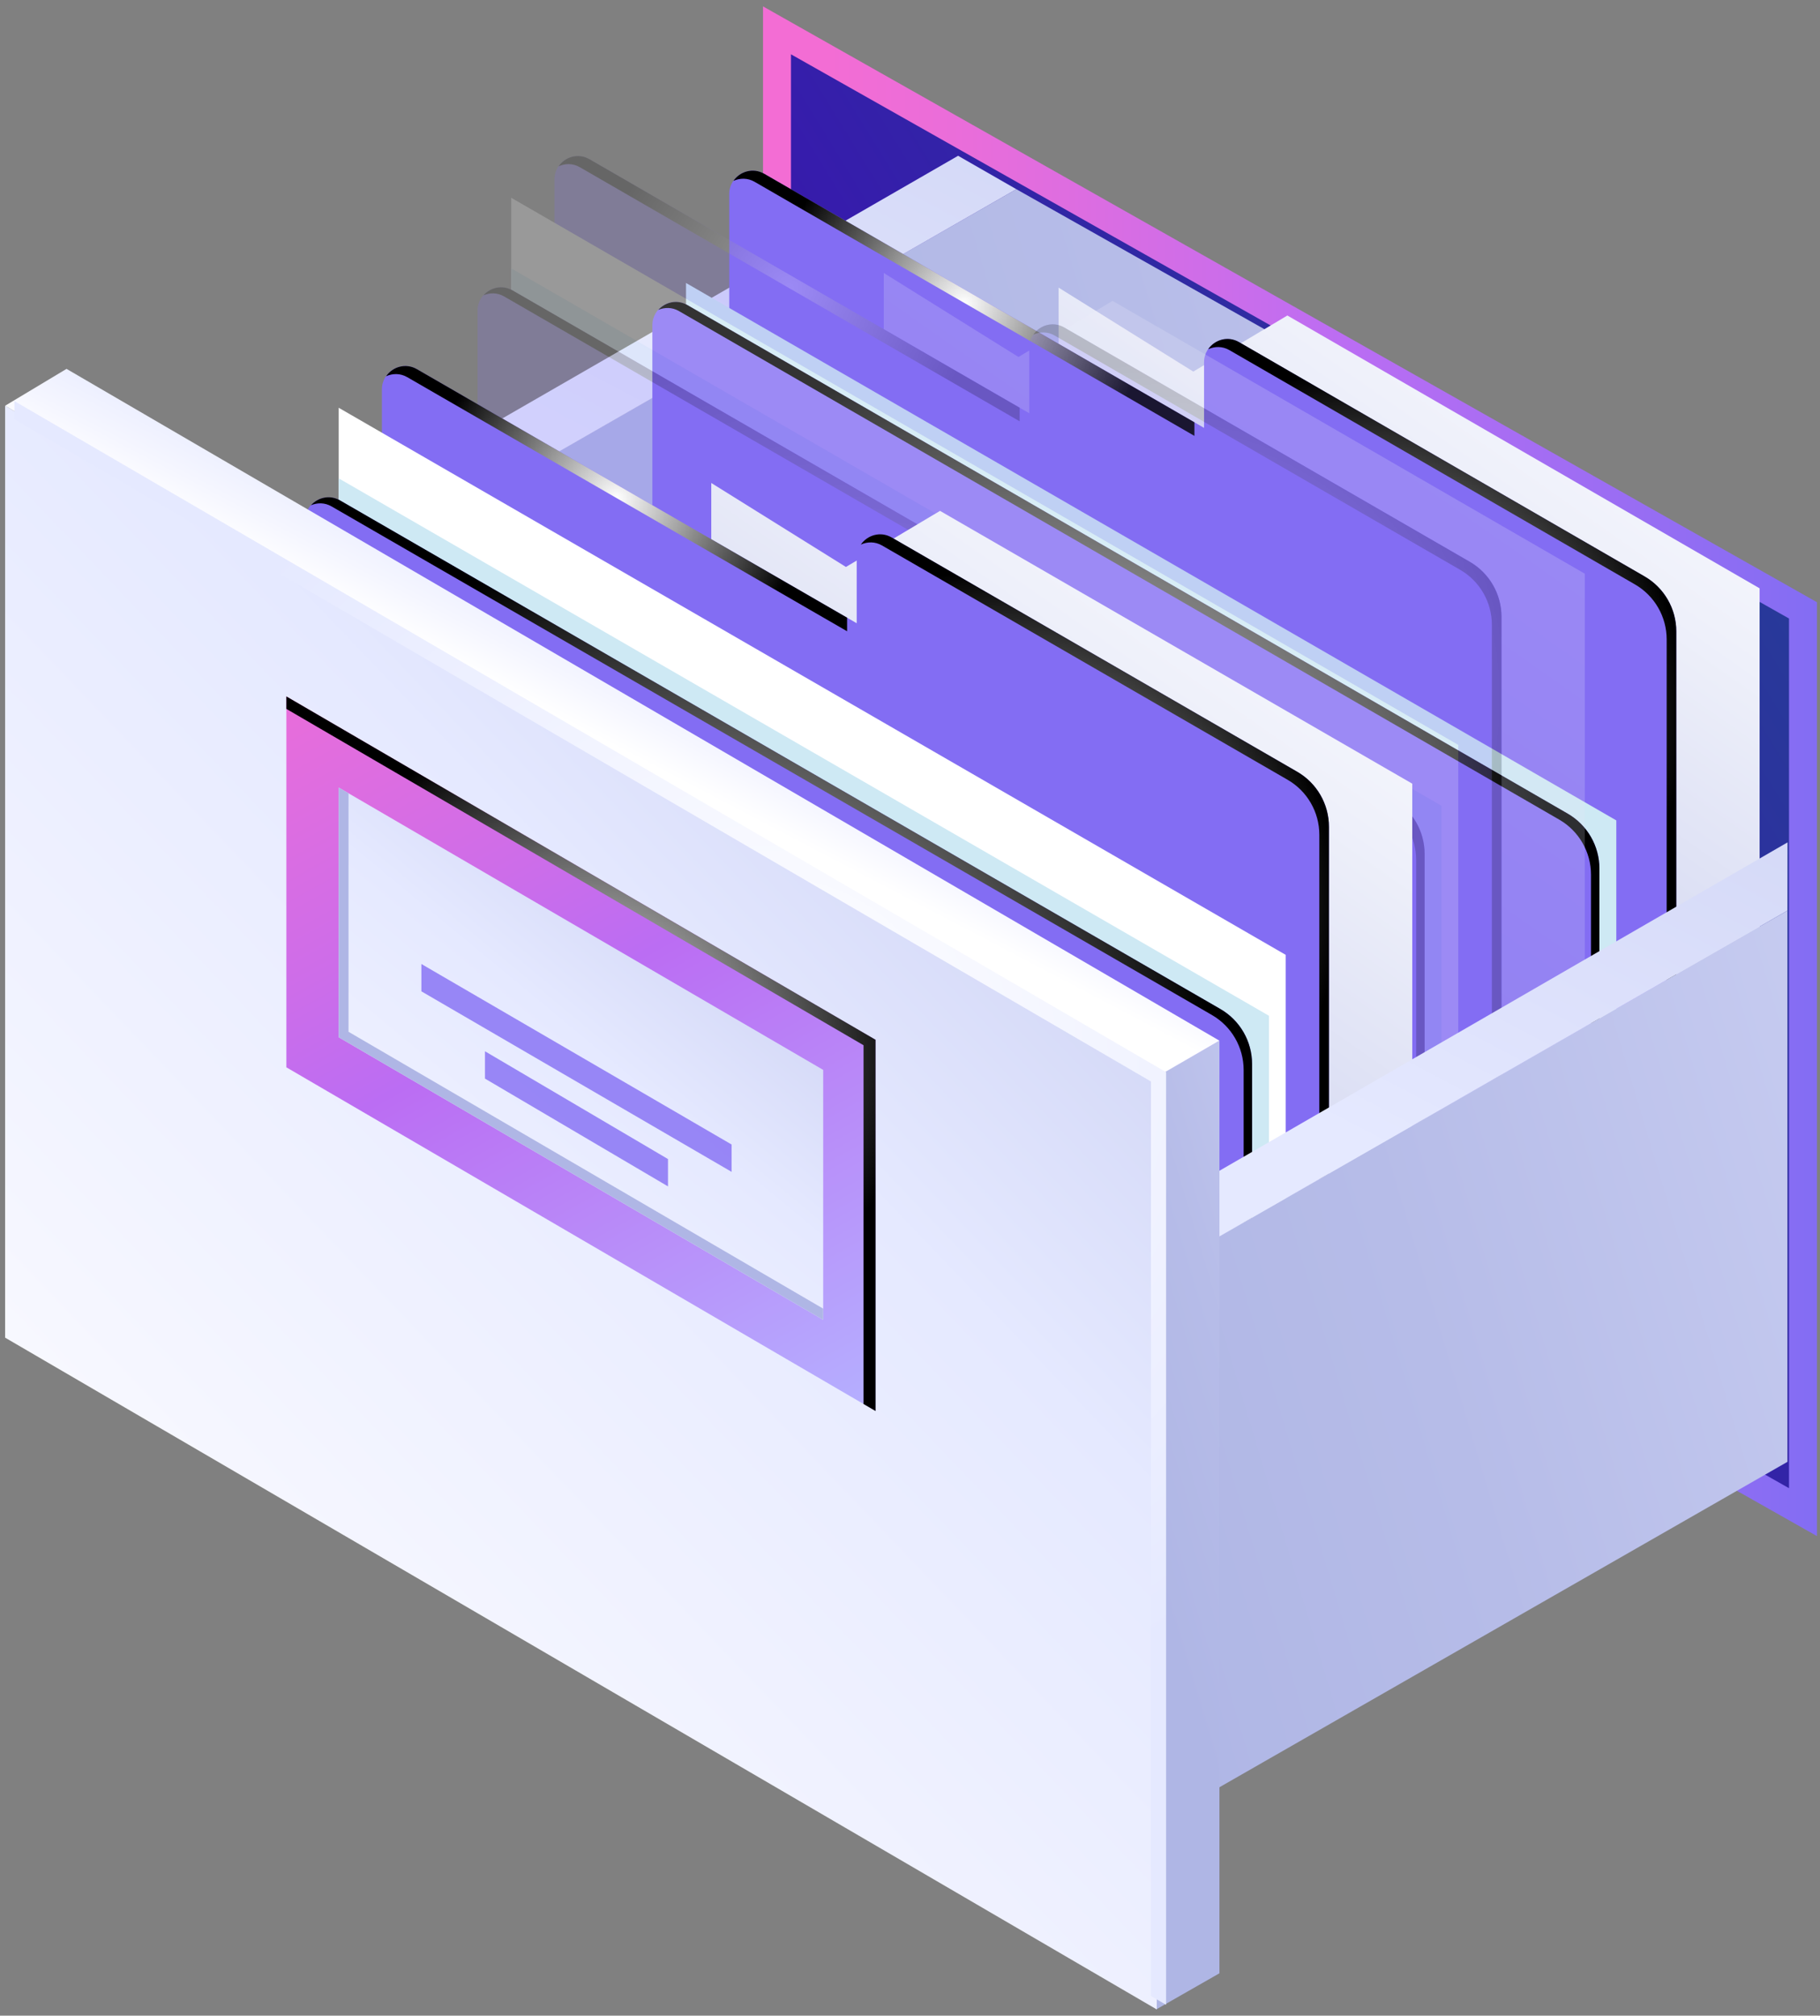 <svg width="271" height="300" viewBox="0 0 271 300" fill="none" xmlns="http://www.w3.org/2000/svg">
<rect x="0" y="0" width="271" height="300" fill="#808080" stroke="none"/>
<path d="M268.464 90.843V225.06L115.695 138.653V4.519L268.464 90.843Z" fill="url(#paint0_linear_27_1160)"/>
<path d="M270.543 228.623L113.616 139.866V0.953L270.543 89.629V228.623ZM117.776 137.439L266.384 221.494V92.056L117.776 8.082V137.439Z" fill="url(#paint1_linear_27_1160)"/>
<path d="M53.505 84.18V166.217L224.109 69.211L151.334 28.159L53.505 84.18Z" fill="url(#paint2_linear_27_1160)"/>
<path d="M45.181 79.339L53.623 84.18L151.334 28.159L142.662 23.186L45.181 79.339Z" fill="url(#paint3_linear_27_1160)"/>
<path d="M191.69 46.958L177.68 55.307L157.627 42.808V156.304L241.429 222.443L262.007 209.788V87.563L191.69 46.958Z" fill="url(#paint4_linear_27_1160)"/>
<path d="M179.284 53.923V63.683L113.792 25.865C111.479 24.529 108.586 26.199 108.586 28.872V149.381L233.54 222.024C236.469 223.727 240.099 223.675 242.978 221.89L245.646 220.236C248.105 218.712 249.601 216.025 249.601 213.132V93.972C249.601 90.596 247.8 87.476 244.876 85.787L184.49 50.917C182.176 49.58 179.284 51.251 179.284 53.923Z" fill="#836DF3"/>
<path d="M112.36 27.059L177.851 64.876V62.855L113.792 25.865C112.123 24.901 110.168 25.515 109.2 26.928C110.162 26.489 111.315 26.455 112.36 27.059Z" fill="url(#paint5_radial_27_1160)"/>
<path d="M244.876 85.787L184.49 50.916C182.821 49.952 180.866 50.566 179.897 51.979C180.859 51.54 182.012 51.506 183.058 52.11L243.444 86.981C246.368 88.669 248.168 91.789 248.168 95.166V214.325C248.168 216.488 247.332 218.535 245.882 220.068C248.195 218.52 249.601 215.927 249.601 213.131V93.972C249.601 90.595 247.8 87.475 244.876 85.787Z" fill="url(#paint6_radial_27_1160)"/>
<path d="M102.15 142.219L240.669 222.207V122.105L102.15 42.117V142.219Z" fill="#CEE9F4"/>
<path d="M103.247 146.563L233.773 221.936C236.496 223.508 239.838 223.557 242.605 222.066L243.458 221.607L242.57 221.947C240.439 222.762 238.153 221.188 238.153 218.907V129.281C238.153 125.904 236.352 122.784 233.428 121.096L102.344 45.4C100.03 44.064 97.138 45.734 97.138 48.406V135.98C97.138 140.346 99.466 144.38 103.247 146.563Z" fill="#836DF3"/>
<path d="M242.57 221.946C240.439 222.762 238.153 221.188 238.153 218.906V129.28C238.153 125.904 236.352 122.784 233.428 121.095L102.344 45.4C100.815 44.517 99.05 44.963 98.017 46.127C98.962 45.726 100.076 45.709 101.091 46.295L232.175 121.991C235.099 123.679 236.9 126.799 236.9 130.175V219.802C236.9 221.504 238.173 222.81 239.704 223.026C240.705 222.869 241.688 222.561 242.605 222.066L243.458 221.607L242.57 221.946Z" fill="url(#paint7_radial_27_1160)"/>
<g opacity="0.2">
<path d="M165.661 44.781L151.651 53.131L131.599 40.631V154.127L215.4 220.266L235.978 207.612V85.387L165.661 44.781Z" fill="url(#paint8_linear_27_1160)"/>
<path d="M153.255 51.747V61.506L87.764 23.689C85.45 22.353 82.558 24.023 82.558 26.695V147.205L207.512 219.848C210.441 221.551 214.07 221.499 216.95 219.714L219.618 218.06C222.076 216.536 223.572 213.849 223.572 210.955V91.796C223.572 88.419 221.771 85.299 218.848 83.611L158.461 48.74C156.147 47.404 153.255 49.074 153.255 51.747Z" fill="#836DF3"/>
<path d="M86.332 24.883L151.823 62.7V60.68L87.764 23.689C86.094 22.725 84.14 23.339 83.171 24.752C84.133 24.313 85.286 24.279 86.332 24.883Z" fill="url(#paint9_radial_27_1160)"/>
<path d="M218.847 83.611L158.461 48.74C156.792 47.776 154.837 48.39 153.869 49.803C154.83 49.364 155.983 49.33 157.029 49.934L217.415 84.805C220.339 86.493 222.14 89.613 222.14 92.99V212.149C222.14 214.312 221.303 216.359 219.854 217.892C222.166 216.345 223.572 213.751 223.572 210.955V91.796C223.572 88.419 221.771 85.299 218.847 83.611Z" fill="url(#paint10_radial_27_1160)"/>
<path d="M76.122 136.472L217.137 217.902V110.865L76.122 29.435V136.472Z" fill="white"/>
<path d="M76.122 140.042L214.64 220.031V119.929L76.122 39.94V140.042Z" fill="#CEE9F4"/>
<path d="M77.218 144.386L207.745 219.76C210.467 221.332 213.809 221.381 216.576 219.89L217.429 219.431L216.541 219.77C214.41 220.586 212.124 219.012 212.124 216.731V127.104C212.124 123.728 210.323 120.608 207.4 118.92L76.315 43.224C74.001 41.888 71.109 43.558 71.109 46.23V133.803C71.109 138.169 73.438 142.203 77.218 144.386Z" fill="#836DF3"/>
<path d="M216.541 219.77C214.411 220.585 212.124 219.012 212.124 216.73V127.104C212.124 123.727 210.323 120.607 207.4 118.919L76.315 43.224C74.786 42.34 73.021 42.786 71.988 43.951C72.933 43.55 74.047 43.533 75.062 44.119L206.147 119.814C209.07 121.503 210.871 124.623 210.871 127.999V217.625C210.871 219.328 212.145 220.633 213.675 220.849C214.676 220.693 215.659 220.384 216.577 219.89L217.43 219.43L216.541 219.77Z" fill="url(#paint11_radial_27_1160)"/>
</g>
<path d="M139.97 76.034L125.96 84.384L105.908 71.884V185.38L189.709 251.519L210.288 238.865V116.64L139.97 76.034Z" fill="url(#paint12_linear_27_1160)"/>
<path d="M127.564 82.999V92.759L62.073 54.942C59.759 53.606 56.867 55.276 56.867 57.948V178.458L181.821 251.1C184.75 252.803 188.379 252.752 191.259 250.967L193.927 249.313C196.385 247.789 197.881 245.101 197.881 242.208V123.049C197.881 119.672 196.08 116.552 193.157 114.864L132.77 79.993C130.456 78.657 127.564 80.327 127.564 82.999Z" fill="#836DF3"/>
<path d="M60.641 56.136L126.132 93.953V91.933L62.073 54.942C60.404 53.978 58.449 54.592 57.48 56.005C58.442 55.566 59.595 55.532 60.641 56.136Z" fill="url(#paint13_radial_27_1160)"/>
<path d="M193.157 114.864L132.77 79.993C131.101 79.03 129.146 79.643 128.178 81.056C129.139 80.617 130.292 80.583 131.338 81.187L191.724 116.058C194.648 117.746 196.449 120.866 196.449 124.243V243.402C196.449 245.565 195.612 247.612 194.163 249.145C196.475 247.598 197.881 245.004 197.881 242.209V123.049C197.881 119.672 196.08 116.553 193.157 114.864Z" fill="url(#paint14_radial_27_1160)"/>
<path d="M50.431 167.724L191.446 249.155V142.118L50.431 60.688V167.724Z" fill="white"/>
<path d="M50.431 171.295L188.949 251.284V151.182L50.431 71.193V171.295Z" fill="#CEE9F4"/>
<path d="M51.527 175.639L182.054 251.013C184.776 252.585 188.118 252.634 190.885 251.143L191.738 250.683L190.85 251.023C188.72 251.838 186.433 250.265 186.433 247.983V158.357C186.433 154.981 184.632 151.861 181.709 150.172L50.624 74.477C48.31 73.141 45.418 74.811 45.418 77.483V165.056C45.418 169.422 47.747 173.456 51.527 175.639Z" fill="#836DF3"/>
<path d="M190.85 251.023C188.719 251.838 186.433 250.265 186.433 247.983V158.357C186.433 154.98 184.632 151.861 181.709 150.172L50.624 74.476C49.095 73.593 47.33 74.04 46.297 75.204C47.242 74.803 48.356 74.786 49.371 75.372L180.455 151.067C183.379 152.756 185.18 155.876 185.18 159.252V248.878C185.18 250.581 186.454 251.886 187.984 252.102C188.985 251.946 189.968 251.637 190.885 251.143L191.738 250.683L190.85 251.023Z" fill="url(#paint15_radial_27_1160)"/>
<path d="M168.326 191.555V273.592L266.155 217.571V135.534L168.326 191.555Z" fill="url(#paint16_linear_27_1160)"/>
<path d="M160.002 186.714L168.444 191.555L266.155 135.533L266.166 125.375L160.002 186.714Z" fill="url(#paint17_linear_27_1160)"/>
<path d="M172.15 160.271V299.077L181.576 293.695V154.889L172.15 160.271Z" fill="url(#paint18_linear_27_1160)"/>
<path d="M172.245 160.271V299.077L0.762 199.09V60.39L172.245 160.271Z" fill="url(#paint19_linear_27_1160)"/>
<path d="M42.641 158.856V103.655L130.368 154.754V210.006L42.641 158.856Z" fill="url(#paint20_linear_27_1160)"/>
<path d="M42.641 103.655V105.508L128.582 155.567V208.964L130.368 210.006V154.754L42.641 103.655Z" fill="url(#paint21_radial_27_1160)"/>
<path d="M50.435 154.378V117.216L122.574 159.237V196.438L50.435 154.378Z" fill="url(#paint22_linear_27_1160)"/>
<path d="M51.896 153.567V118.067L50.435 117.216V154.378L122.574 196.438V194.773L51.896 153.567Z" fill="#AFB6E5"/>
<path opacity="0.8" d="M108.935 170.343L62.743 143.475V147.544L108.935 174.412V170.343Z" fill="#836DF3"/>
<path opacity="0.8" d="M99.465 172.508L72.214 156.466V160.534L99.465 176.576V172.508Z" fill="#836DF3"/>
<path d="M0.762 60.39L172.245 160.271L181.576 154.889L9.908 54.902L0.762 60.39Z" fill="url(#paint23_linear_27_1160)"/>
<path d="M2.148 59.697V62.396L171.378 160.964V297.07L173.631 298.383V159.578L2.148 59.697Z" fill="url(#paint24_radial_27_1160)"/>
<defs>
<linearGradient id="paint0_linear_27_1160" x1="262.852" y1="71.302" x2="56.708" y2="197.924" gradientUnits="userSpaceOnUse">
<stop offset="0.005" stop-color="#273B98"/>
<stop offset="0.227" stop-color="#2F2BA2"/>
<stop offset="0.399" stop-color="#361CAC"/>
<stop offset="0.768" stop-color="#440B89"/>
<stop offset="1" stop-color="#4E0070"/>
</linearGradient>
<linearGradient id="paint1_linear_27_1160" x1="113.616" y1="114.788" x2="270.543" y2="114.788" gradientUnits="userSpaceOnUse">
<stop offset="0.061" stop-color="#F36DD4"/>
<stop offset="0.195" stop-color="#E96DDA"/>
<stop offset="0.428" stop-color="#CD6DE9"/>
<stop offset="0.551" stop-color="#BB6DF3"/>
<stop offset="1" stop-color="#836DF3"/>
</linearGradient>
<linearGradient id="paint2_linear_27_1160" x1="103.449" y1="96.88" x2="455.073" y2="-8.389" gradientUnits="userSpaceOnUse">
<stop stop-color="#AFB6E5"/>
<stop offset="0.209" stop-color="#B6BCE8"/>
<stop offset="0.501" stop-color="#C8CDF1"/>
<stop offset="0.581" stop-color="#CED3F4"/>
<stop offset="0.885" stop-color="#DEE2FC"/>
<stop offset="1" stop-color="#E5E9FF"/>
</linearGradient>
<linearGradient id="paint3_linear_27_1160" x1="194.604" y1="-129.903" x2="90.932" y2="67.639" gradientUnits="userSpaceOnUse">
<stop stop-color="#AFB6E5"/>
<stop offset="0.209" stop-color="#B6BCE8"/>
<stop offset="0.501" stop-color="#C8CDF1"/>
<stop offset="0.581" stop-color="#CED3F4"/>
<stop offset="0.885" stop-color="#DEE2FC"/>
<stop offset="1" stop-color="#E5E9FF"/>
</linearGradient>
<linearGradient id="paint4_linear_27_1160" x1="263.698" y1="49.355" x2="170.978" y2="181.713" gradientUnits="userSpaceOnUse">
<stop stop-color="white"/>
<stop offset="0.263" stop-color="#EEF0FA"/>
<stop offset="0.778" stop-color="#C4C9EC"/>
<stop offset="1" stop-color="#AFB6E5"/>
</linearGradient>
<radialGradient id="paint5_radial_27_1160" cx="0" cy="0" r="1" gradientUnits="userSpaceOnUse" gradientTransform="translate(143.526 45.137) scale(27.998 28.003)">
<stop stop-color="white"/>
<stop offset="1"/>
</radialGradient>
<radialGradient id="paint6_radial_27_1160" cx="0" cy="0" r="1" gradientUnits="userSpaceOnUse" gradientTransform="translate(200.426 106.13) scale(50.471 50.48)">
<stop stop-color="white"/>
<stop offset="1"/>
</radialGradient>
<radialGradient id="paint7_radial_27_1160" cx="0" cy="0" r="1" gradientUnits="userSpaceOnUse" gradientTransform="translate(150.924 134.457) scale(81.285 81.3)">
<stop stop-color="white"/>
<stop offset="1"/>
</radialGradient>
<linearGradient id="paint8_linear_27_1160" x1="237.669" y1="47.178" x2="144.95" y2="179.537" gradientUnits="userSpaceOnUse">
<stop stop-color="white"/>
<stop offset="0.263" stop-color="#EEF0FA"/>
<stop offset="0.778" stop-color="#C4C9EC"/>
<stop offset="1" stop-color="#AFB6E5"/>
</linearGradient>
<radialGradient id="paint9_radial_27_1160" cx="0" cy="0" r="1" gradientUnits="userSpaceOnUse" gradientTransform="translate(117.497 42.961) scale(27.998 28.003)">
<stop stop-color="white"/>
<stop offset="1"/>
</radialGradient>
<radialGradient id="paint10_radial_27_1160" cx="0" cy="0" r="1" gradientUnits="userSpaceOnUse" gradientTransform="translate(174.397 103.954) scale(50.471 50.48)">
<stop stop-color="white"/>
<stop offset="1"/>
</radialGradient>
<radialGradient id="paint11_radial_27_1160" cx="0" cy="0" r="1" gradientUnits="userSpaceOnUse" gradientTransform="translate(124.895 132.281) scale(81.285 81.3)">
<stop stop-color="white"/>
<stop offset="1"/>
</radialGradient>
<linearGradient id="paint12_linear_27_1160" x1="211.978" y1="78.431" x2="119.259" y2="210.79" gradientUnits="userSpaceOnUse">
<stop stop-color="white"/>
<stop offset="0.263" stop-color="#EEF0FA"/>
<stop offset="0.778" stop-color="#C4C9EC"/>
<stop offset="1" stop-color="#AFB6E5"/>
</linearGradient>
<radialGradient id="paint13_radial_27_1160" cx="0" cy="0" r="1" gradientUnits="userSpaceOnUse" gradientTransform="translate(91.806 74.214) scale(27.998 28.003)">
<stop stop-color="white"/>
<stop offset="1"/>
</radialGradient>
<radialGradient id="paint14_radial_27_1160" cx="0" cy="0" r="1" gradientUnits="userSpaceOnUse" gradientTransform="translate(148.706 135.207) scale(50.471 50.48)">
<stop stop-color="white"/>
<stop offset="1"/>
</radialGradient>
<radialGradient id="paint15_radial_27_1160" cx="0" cy="0" r="1" gradientUnits="userSpaceOnUse" gradientTransform="translate(99.204 163.534) scale(81.285 81.3)">
<stop stop-color="white"/>
<stop offset="1"/>
</radialGradient>
<linearGradient id="paint16_linear_27_1160" x1="159.13" y1="221.966" x2="423.063" y2="142.95" gradientUnits="userSpaceOnUse">
<stop stop-color="#AFB6E5"/>
<stop offset="0.209" stop-color="#B6BCE8"/>
<stop offset="0.501" stop-color="#C8CDF1"/>
<stop offset="0.581" stop-color="#CED3F4"/>
<stop offset="0.885" stop-color="#DEE2FC"/>
<stop offset="1" stop-color="#E5E9FF"/>
</linearGradient>
<linearGradient id="paint17_linear_27_1160" x1="320.143" y1="-42.956" x2="207.094" y2="172.45" gradientUnits="userSpaceOnUse">
<stop stop-color="#AFB6E5"/>
<stop offset="0.209" stop-color="#B6BCE8"/>
<stop offset="0.501" stop-color="#C8CDF1"/>
<stop offset="0.581" stop-color="#CED3F4"/>
<stop offset="0.885" stop-color="#DEE2FC"/>
<stop offset="1" stop-color="#E5E9FF"/>
</linearGradient>
<linearGradient id="paint18_linear_27_1160" x1="169.823" y1="229.091" x2="262.452" y2="201.36" gradientUnits="userSpaceOnUse">
<stop stop-color="#AFB6E5"/>
<stop offset="0.209" stop-color="#B6BCE8"/>
<stop offset="0.501" stop-color="#C8CDF1"/>
<stop offset="0.581" stop-color="#CED3F4"/>
<stop offset="0.885" stop-color="#DEE2FC"/>
<stop offset="1" stop-color="#E5E9FF"/>
</linearGradient>
<linearGradient id="paint19_linear_27_1160" x1="255.784" y1="17.64" x2="4.379" y2="258.282" gradientUnits="userSpaceOnUse">
<stop stop-color="#AFB6E5"/>
<stop offset="0.145" stop-color="#B6BCE8"/>
<stop offset="0.349" stop-color="#C8CDF1"/>
<stop offset="0.581" stop-color="#E5E9FF"/>
<stop offset="0.855" stop-color="#F5F6FF"/>
<stop offset="1" stop-color="white"/>
</linearGradient>
<linearGradient id="paint20_linear_27_1160" x1="37.757" y1="68.72" x2="118.815" y2="215.135" gradientUnits="userSpaceOnUse">
<stop offset="0.061" stop-color="#B5AFFF"/>
<stop offset="0.195" stop-color="#E96DDA"/>
<stop offset="0.428" stop-color="#CD6DE9"/>
<stop offset="0.551" stop-color="#BB6DF3"/>
<stop offset="1" stop-color="#B5AFFF"/>
</linearGradient>
<radialGradient id="paint21_radial_27_1160" cx="0" cy="0" r="1" gradientUnits="userSpaceOnUse" gradientTransform="translate(86.504 156.831) scale(48.737 48.746)">
<stop stop-color="white"/>
<stop offset="1"/>
</radialGradient>
<linearGradient id="paint22_linear_27_1160" x1="151.743" y1="77.894" x2="40.978" y2="211.86" gradientUnits="userSpaceOnUse">
<stop stop-color="#AFB6E5"/>
<stop offset="0.145" stop-color="#B6BCE8"/>
<stop offset="0.349" stop-color="#C8CDF1"/>
<stop offset="0.581" stop-color="#E5E9FF"/>
<stop offset="0.855" stop-color="#F5F6FF"/>
<stop offset="1" stop-color="white"/>
</linearGradient>
<linearGradient id="paint23_linear_27_1160" x1="109.213" y1="73.245" x2="89.799" y2="110.238" gradientUnits="userSpaceOnUse">
<stop stop-color="#AFB6E5"/>
<stop offset="0.145" stop-color="#B6BCE8"/>
<stop offset="0.349" stop-color="#C8CDF1"/>
<stop offset="0.581" stop-color="#E5E9FF"/>
<stop offset="0.855" stop-color="#F5F6FF"/>
<stop offset="1" stop-color="white"/>
</linearGradient>
<radialGradient id="paint24_radial_27_1160" cx="0" cy="0" r="1" gradientUnits="userSpaceOnUse" gradientTransform="translate(114.926 156.852) scale(103.897 103.916)">
<stop stop-color="white"/>
<stop offset="1" stop-color="#E5E9FF"/>
</radialGradient>
</defs>
</svg>
